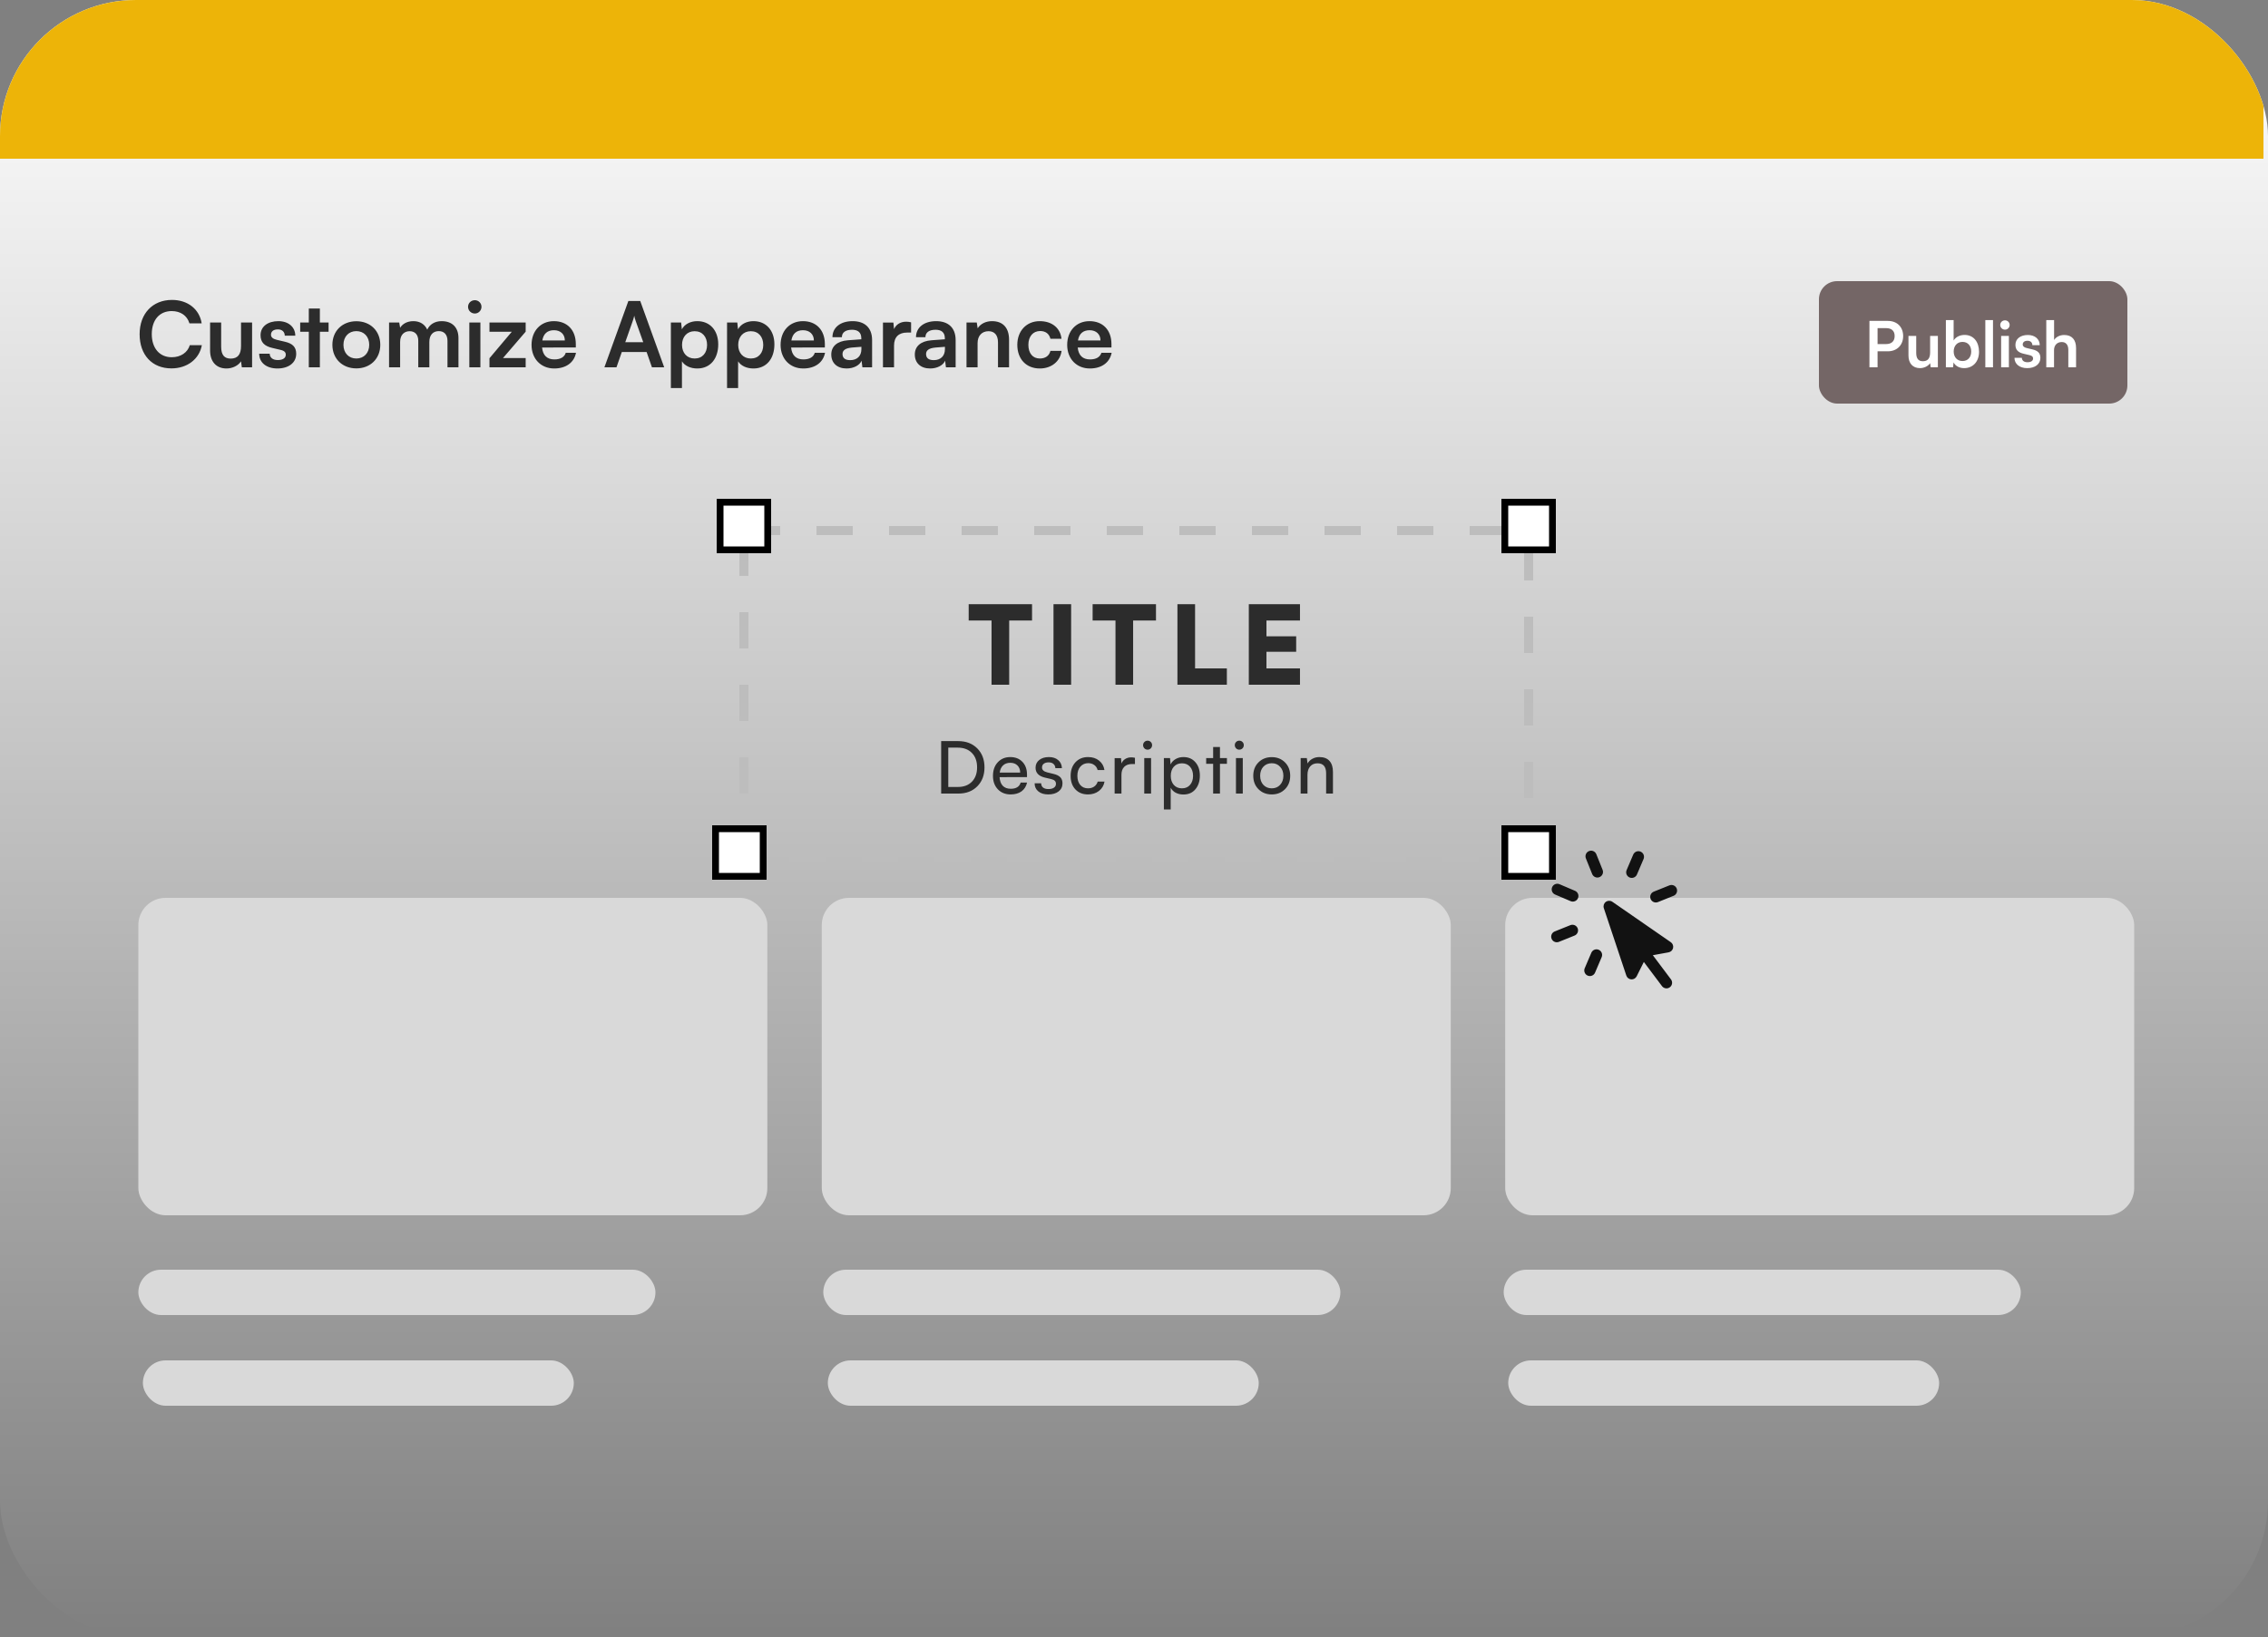 <svg width="500" height="361" viewBox="0 0 500 361" fill="none" xmlns="http://www.w3.org/2000/svg">
<rect x="0" y="0" width="500" height="361" fill="#808080" stroke="none"/>
<g clip-path="url(#clip0_2150_12258)">
<rect width="500" height="361" rx="30" fill="url(#paint0_linear_2150_12258)"/>
<rect x="-1" width="500" height="35" fill="#EDB408"/>
<path d="M37.8 81.24C33.54 81.24 30.78 78.28 30.78 73.7C30.78 69.16 33.64 66.14 37.92 66.14C41.38 66.14 43.96 68.16 44.46 71.3H41.76C41.26 69.6 39.8 68.6 37.86 68.6C35.16 68.6 33.46 70.56 33.46 73.68C33.46 76.78 35.18 78.78 37.86 78.78C39.84 78.78 41.36 77.74 41.84 76.12H44.5C43.94 79.2 41.26 81.24 37.8 81.24ZM53.136 71.12H55.576V81H53.316L53.136 79.68C52.536 80.62 51.256 81.26 49.936 81.26C47.656 81.26 46.316 79.72 46.316 77.3V71.12H48.756V76.44C48.756 78.32 49.496 79.08 50.856 79.08C52.396 79.08 53.136 78.18 53.136 76.3V71.12ZM57.141 78H59.461C59.481 78.86 60.121 79.4 61.241 79.4C62.381 79.4 63.001 78.94 63.001 78.22C63.001 77.72 62.741 77.36 61.861 77.16L60.081 76.74C58.301 76.34 57.441 75.5 57.441 73.92C57.441 71.98 59.081 70.82 61.361 70.82C63.581 70.82 65.081 72.1 65.101 74.02H62.781C62.761 73.18 62.201 72.64 61.261 72.64C60.301 72.64 59.741 73.08 59.741 73.82C59.741 74.38 60.181 74.74 61.021 74.94L62.801 75.36C64.461 75.74 65.301 76.5 65.301 78.02C65.301 80.02 63.601 81.26 61.161 81.26C58.701 81.26 57.141 79.94 57.141 78ZM70.518 81H68.078V73.16H66.178V71.12H68.078V68.04H70.518V71.12H72.438V73.16H70.518V81ZM73.278 76.04C73.278 72.96 75.498 70.84 78.558 70.84C81.618 70.84 83.838 72.96 83.838 76.04C83.838 79.12 81.618 81.24 78.558 81.24C75.498 81.24 73.278 79.12 73.278 76.04ZM75.718 76.04C75.718 77.84 76.878 79.06 78.558 79.06C80.238 79.06 81.398 77.84 81.398 76.04C81.398 74.24 80.238 73.02 78.558 73.02C76.878 73.02 75.718 74.24 75.718 76.04ZM88.212 81H85.772V71.12H88.012L88.212 72.28C88.712 71.46 89.712 70.82 91.132 70.82C92.632 70.82 93.672 71.56 94.192 72.7C94.692 71.56 95.852 70.82 97.352 70.82C99.752 70.82 101.072 72.26 101.072 74.54V81H98.652V75.18C98.652 73.76 97.892 73.02 96.732 73.02C95.552 73.02 94.652 73.78 94.652 75.4V81H92.212V75.16C92.212 73.78 91.472 73.04 90.312 73.04C89.152 73.04 88.212 73.8 88.212 75.4V81ZM104.687 69.14C103.847 69.14 103.187 68.48 103.187 67.66C103.187 66.84 103.847 66.2 104.687 66.2C105.487 66.2 106.147 66.84 106.147 67.66C106.147 68.48 105.487 69.14 104.687 69.14ZM103.467 81V71.12H105.907V81H103.467ZM115.888 81H107.908V79L112.828 73.16H107.908V71.12H115.888V73.14L110.888 78.96H115.888V81ZM122.184 81.26C119.244 81.26 117.184 79.12 117.184 76.06C117.184 72.96 119.204 70.82 122.104 70.82C125.064 70.82 126.944 72.8 126.944 75.88V76.62L119.504 76.64C119.684 78.38 120.604 79.26 122.224 79.26C123.564 79.26 124.444 78.74 124.724 77.8H126.984C126.564 79.96 124.764 81.26 122.184 81.26ZM122.124 72.82C120.684 72.82 119.804 73.6 119.564 75.08H124.524C124.524 73.72 123.584 72.82 122.124 72.82ZM135.907 81H133.247L138.527 66.38H141.147L146.427 81H143.727L142.547 77.62H137.087L135.907 81ZM139.507 70.74L137.847 75.46H141.807L140.127 70.74C140.007 70.36 139.867 69.92 139.827 69.62C139.767 69.9 139.647 70.34 139.507 70.74ZM147.901 85.58V71.12H150.161L150.321 72.62C150.921 71.48 152.221 70.82 153.721 70.82C156.501 70.82 158.341 72.84 158.341 75.94C158.341 79.02 156.661 81.26 153.721 81.26C152.241 81.26 150.961 80.68 150.341 79.68V85.58H147.901ZM150.361 76.06C150.361 77.84 151.461 79.06 153.141 79.06C154.861 79.06 155.881 77.82 155.881 76.06C155.881 74.3 154.861 73.04 153.141 73.04C151.461 73.04 150.361 74.28 150.361 76.06ZM160.283 85.58V71.12H162.543L162.703 72.62C163.303 71.48 164.603 70.82 166.103 70.82C168.883 70.82 170.723 72.84 170.723 75.94C170.723 79.02 169.043 81.26 166.103 81.26C164.623 81.26 163.343 80.68 162.723 79.68V85.58H160.283ZM162.743 76.06C162.743 77.84 163.843 79.06 165.523 79.06C167.243 79.06 168.263 77.82 168.263 76.06C168.263 74.3 167.243 73.04 165.523 73.04C163.843 73.04 162.743 74.28 162.743 76.06ZM177.086 81.26C174.146 81.26 172.086 79.12 172.086 76.06C172.086 72.96 174.106 70.82 177.006 70.82C179.966 70.82 181.846 72.8 181.846 75.88V76.62L174.406 76.64C174.586 78.38 175.506 79.26 177.126 79.26C178.466 79.26 179.346 78.74 179.626 77.8H181.886C181.466 79.96 179.666 81.26 177.086 81.26ZM177.026 72.82C175.586 72.82 174.706 73.6 174.466 75.08H179.426C179.426 73.72 178.486 72.82 177.026 72.82ZM186.641 81.26C184.541 81.26 183.261 80.04 183.261 78.18C183.261 76.36 184.581 75.22 186.921 75.04L189.881 74.82V74.6C189.881 73.26 189.081 72.72 187.841 72.72C186.401 72.72 185.601 73.32 185.601 74.36H183.521C183.521 72.22 185.281 70.82 187.961 70.82C190.621 70.82 192.261 72.26 192.261 75V81H190.121L189.941 79.54C189.521 80.56 188.181 81.26 186.641 81.26ZM187.441 79.42C188.941 79.42 189.901 78.52 189.901 77V76.48L187.841 76.64C186.321 76.78 185.741 77.28 185.741 78.08C185.741 78.98 186.341 79.42 187.441 79.42ZM200.858 71.08V73.34H199.958C198.198 73.34 197.098 74.28 197.098 76.2V81H194.658V71.14H196.958L197.098 72.58C197.518 71.6 198.458 70.94 199.778 70.94C200.118 70.94 200.458 70.98 200.858 71.08ZM205.059 81.26C202.959 81.26 201.679 80.04 201.679 78.18C201.679 76.36 202.999 75.22 205.339 75.04L208.299 74.82V74.6C208.299 73.26 207.499 72.72 206.259 72.72C204.819 72.72 204.019 73.32 204.019 74.36H201.939C201.939 72.22 203.699 70.82 206.379 70.82C209.039 70.82 210.679 72.26 210.679 75V81H208.539L208.359 79.54C207.939 80.56 206.599 81.26 205.059 81.26ZM205.859 79.42C207.359 79.42 208.319 78.52 208.319 77V76.48L206.259 76.64C204.739 76.78 204.159 77.28 204.159 78.08C204.159 78.98 204.759 79.42 205.859 79.42ZM215.516 81H213.076V71.12H215.336L215.536 72.4C216.156 71.4 217.356 70.82 218.696 70.82C221.176 70.82 222.456 72.36 222.456 74.92V81H220.016V75.5C220.016 73.84 219.196 73.04 217.936 73.04C216.436 73.04 215.516 74.08 215.516 75.68V81ZM224.274 76.04C224.274 72.98 226.294 70.82 229.214 70.82C231.914 70.82 233.754 72.32 234.014 74.7H231.574C231.294 73.58 230.474 73 229.314 73C227.754 73 226.714 74.18 226.714 76.04C226.714 77.9 227.674 79.06 229.234 79.06C230.454 79.06 231.314 78.46 231.574 77.38H234.034C233.734 79.68 231.814 81.26 229.234 81.26C226.234 81.26 224.274 79.18 224.274 76.04ZM240.27 81.26C237.33 81.26 235.27 79.12 235.27 76.06C235.27 72.96 237.29 70.82 240.19 70.82C243.15 70.82 245.03 72.8 245.03 75.88V76.62L237.59 76.64C237.77 78.38 238.69 79.26 240.31 79.26C241.65 79.26 242.53 78.74 242.81 77.8H245.07C244.65 79.96 242.85 81.26 240.27 81.26ZM240.21 72.82C238.77 72.82 237.89 73.6 237.65 75.08H242.61C242.61 73.72 241.67 72.82 240.21 72.82Z" fill="#2C2C2C"/>
<path d="M213.555 136.84V133.24H227.523V136.84H222.483V151H218.595V136.84H213.555ZM236.141 133.24V151H232.253V133.24H236.141ZM240.878 136.84V133.24H254.846V136.84H249.806V151H245.918V136.84H240.878ZM263.464 133.24V147.4H270.472V151H259.576V133.24H263.464ZM286.592 151H275.312V133.24H286.592V136.84H279.2V140.32H285.752V143.728H279.2V147.4H286.592V151Z" fill="#2C2C2C"/>
<path d="M211.312 175H207.488V163.432H211.248C212.976 163.432 214.373 163.965 215.44 165.032C216.506 166.099 217.04 167.496 217.04 169.224C217.04 170.941 216.512 172.333 215.456 173.4C214.4 174.467 213.018 175 211.312 175ZM211.136 164.872H209.056V173.544H211.2C212.49 173.544 213.514 173.155 214.272 172.376C215.029 171.597 215.408 170.547 215.408 169.224C215.408 167.88 215.024 166.819 214.256 166.04C213.498 165.261 212.458 164.872 211.136 164.872ZM222.795 175.192C221.643 175.192 220.704 174.813 219.979 174.056C219.264 173.299 218.907 172.312 218.907 171.096C218.907 169.869 219.259 168.872 219.963 168.104C220.677 167.336 221.6 166.952 222.731 166.952C223.84 166.952 224.731 167.304 225.403 168.008C226.075 168.712 226.411 169.645 226.411 170.808V171.368L220.363 171.384C220.416 172.205 220.651 172.84 221.067 173.288C221.493 173.725 222.08 173.944 222.827 173.944C224.021 173.944 224.752 173.485 225.019 172.568H226.427C226.235 173.411 225.824 174.061 225.195 174.52C224.565 174.968 223.765 175.192 222.795 175.192ZM222.731 168.216C222.08 168.216 221.552 168.403 221.147 168.776C220.741 169.149 220.491 169.683 220.395 170.376H224.907C224.907 169.725 224.709 169.203 224.315 168.808C223.92 168.413 223.392 168.216 222.731 168.216ZM228.09 172.728H229.531C229.531 173.123 229.669 173.437 229.947 173.672C230.235 173.896 230.629 174.008 231.131 174.008C231.653 174.008 232.059 173.907 232.346 173.704C232.645 173.501 232.795 173.219 232.795 172.856C232.795 172.579 232.715 172.36 232.555 172.2C232.395 172.029 232.117 171.896 231.723 171.8L230.347 171.48C228.981 171.149 228.298 170.424 228.298 169.304C228.298 168.589 228.57 168.019 229.115 167.592C229.659 167.165 230.368 166.952 231.243 166.952C232.096 166.952 232.779 167.176 233.291 167.624C233.813 168.061 234.085 168.653 234.107 169.4H232.667C232.645 169.005 232.507 168.696 232.251 168.472C231.995 168.237 231.643 168.12 231.195 168.12C230.725 168.12 230.363 168.221 230.107 168.424C229.851 168.616 229.723 168.893 229.723 169.256C229.723 169.779 230.107 170.136 230.875 170.328L232.251 170.664C232.933 170.824 233.435 171.069 233.755 171.4C234.075 171.731 234.235 172.184 234.235 172.76C234.235 173.496 233.947 174.088 233.371 174.536C232.795 174.973 232.037 175.192 231.099 175.192C230.181 175.192 229.451 174.968 228.906 174.52C228.362 174.072 228.09 173.475 228.09 172.728ZM236.03 171.096C236.03 169.869 236.382 168.872 237.086 168.104C237.801 167.336 238.729 166.952 239.87 166.952C240.852 166.952 241.662 167.213 242.302 167.736C242.953 168.248 243.348 168.941 243.486 169.816H241.982C241.854 169.325 241.604 168.952 241.23 168.696C240.868 168.429 240.43 168.296 239.918 168.296C239.204 168.296 238.622 168.552 238.174 169.064C237.737 169.565 237.518 170.237 237.518 171.08C237.518 171.923 237.726 172.595 238.142 173.096C238.569 173.597 239.14 173.848 239.854 173.848C240.388 173.848 240.841 173.72 241.214 173.464C241.598 173.197 241.86 172.829 241.998 172.36H243.502C243.353 173.213 242.942 173.901 242.27 174.424C241.598 174.936 240.793 175.192 239.854 175.192C238.702 175.192 237.774 174.819 237.07 174.072C236.377 173.325 236.03 172.333 236.03 171.096ZM250.209 167.112V168.488H249.537C248.823 168.488 248.257 168.696 247.841 169.112C247.436 169.528 247.233 170.109 247.233 170.856V175H245.729V167.192H247.137L247.233 168.376C247.393 167.96 247.665 167.629 248.049 167.384C248.433 167.139 248.887 167.016 249.409 167.016C249.644 167.016 249.911 167.048 250.209 167.112ZM253.7 165.032C253.508 165.224 253.273 165.32 252.996 165.32C252.719 165.32 252.484 165.224 252.292 165.032C252.1 164.829 252.004 164.595 252.004 164.328C252.004 164.051 252.1 163.816 252.292 163.624C252.484 163.432 252.719 163.336 252.996 163.336C253.273 163.336 253.508 163.432 253.7 163.624C253.892 163.816 253.988 164.051 253.988 164.328C253.988 164.595 253.892 164.829 253.7 165.032ZM252.26 175V167.176H253.764V175H252.26ZM256.587 178.504V167.176H257.947L258.059 168.584C258.315 168.061 258.694 167.661 259.195 167.384C259.697 167.096 260.262 166.952 260.891 166.952C262.001 166.952 262.881 167.331 263.531 168.088C264.193 168.835 264.523 169.816 264.523 171.032C264.523 172.259 264.198 173.261 263.547 174.04C262.907 174.819 262.022 175.208 260.891 175.208C260.262 175.208 259.702 175.08 259.211 174.824C258.721 174.568 258.347 174.2 258.091 173.72V178.504H256.587ZM258.107 171.096C258.107 171.907 258.326 172.568 258.763 173.08C259.211 173.592 259.814 173.848 260.571 173.848C261.329 173.848 261.926 173.592 262.363 173.08C262.801 172.568 263.019 171.907 263.019 171.096C263.019 170.275 262.801 169.608 262.363 169.096C261.926 168.584 261.329 168.328 260.571 168.328C259.814 168.328 259.211 168.584 258.763 169.096C258.326 169.597 258.107 170.264 258.107 171.096ZM268.951 175H267.447V168.44H265.911V167.176H267.447V164.728H268.951V167.176H270.487V168.44H268.951V175ZM273.917 165.032C273.725 165.224 273.49 165.32 273.213 165.32C272.935 165.32 272.701 165.224 272.509 165.032C272.317 164.829 272.221 164.595 272.221 164.328C272.221 164.051 272.317 163.816 272.509 163.624C272.701 163.432 272.935 163.336 273.213 163.336C273.49 163.336 273.725 163.432 273.917 163.624C274.109 163.816 274.205 164.051 274.205 164.328C274.205 164.595 274.109 164.829 273.917 165.032ZM272.477 175V167.176H273.981V175H272.477ZM277.444 174.04C276.676 173.272 276.292 172.285 276.292 171.08C276.292 169.875 276.676 168.888 277.444 168.12C278.212 167.352 279.188 166.968 280.372 166.968C281.546 166.968 282.516 167.352 283.284 168.12C284.052 168.888 284.436 169.875 284.436 171.08C284.436 172.285 284.052 173.272 283.284 174.04C282.516 174.808 281.546 175.192 280.372 175.192C279.188 175.192 278.212 174.808 277.444 174.04ZM278.516 169.08C278.047 169.592 277.812 170.259 277.812 171.08C277.812 171.901 278.047 172.568 278.516 173.08C278.996 173.592 279.615 173.848 280.372 173.848C281.13 173.848 281.743 173.592 282.212 173.08C282.692 172.557 282.932 171.891 282.932 171.08C282.932 170.269 282.692 169.608 282.212 169.096C281.743 168.573 281.13 168.312 280.372 168.312C279.615 168.312 278.996 168.568 278.516 169.08ZM288.245 175H286.741V167.176H288.101L288.261 168.376C288.506 167.928 288.858 167.581 289.317 167.336C289.786 167.08 290.298 166.952 290.853 166.952C291.856 166.952 292.608 167.24 293.109 167.816C293.61 168.381 293.861 169.181 293.861 170.216V175H292.357V170.552C292.357 169.069 291.728 168.328 290.469 168.328C289.776 168.328 289.232 168.557 288.837 169.016C288.442 169.475 288.245 170.088 288.245 170.856V175Z" fill="#2C2C2C"/>
<rect x="401" y="62" width="68" height="27" rx="4" fill="#746666"/>
<path d="M416.18 77.472H413.926V81H412.134V70.766H416.18C418.238 70.766 419.568 72.11 419.568 74.112C419.568 76.086 418.224 77.472 416.18 77.472ZM415.83 72.362H413.926V75.876H415.802C417.034 75.876 417.692 75.218 417.692 74.098C417.692 72.978 417.02 72.362 415.83 72.362ZM425.513 74.084H427.221V81H425.639L425.513 80.076C425.093 80.734 424.197 81.182 423.273 81.182C421.677 81.182 420.739 80.104 420.739 78.41V74.084H422.447V77.808C422.447 79.124 422.965 79.656 423.917 79.656C424.995 79.656 425.513 79.026 425.513 77.71V74.084ZM430.568 81H428.986V70.584H430.694V75.092C431.142 74.322 432.066 73.86 433.116 73.86C435.09 73.86 436.294 75.4 436.294 77.584C436.294 79.712 434.992 81.182 433.004 81.182C431.968 81.182 431.086 80.72 430.68 79.922L430.568 81ZM430.708 77.514C430.708 78.76 431.478 79.614 432.654 79.614C433.858 79.614 434.572 78.746 434.572 77.514C434.572 76.282 433.858 75.4 432.654 75.4C431.478 75.4 430.708 76.268 430.708 77.514ZM439.375 81H437.681V70.584H439.375V81ZM442.021 72.698C441.433 72.698 440.971 72.236 440.971 71.662C440.971 71.088 441.433 70.64 442.021 70.64C442.581 70.64 443.043 71.088 443.043 71.662C443.043 72.236 442.581 72.698 442.021 72.698ZM441.167 81V74.084H442.875V81H441.167ZM444.108 78.9H445.732C445.746 79.502 446.194 79.88 446.978 79.88C447.776 79.88 448.21 79.558 448.21 79.054C448.21 78.704 448.028 78.452 447.412 78.312L446.166 78.018C444.92 77.738 444.318 77.15 444.318 76.044C444.318 74.686 445.466 73.874 447.062 73.874C448.616 73.874 449.666 74.77 449.68 76.114H448.056C448.042 75.526 447.65 75.148 446.992 75.148C446.32 75.148 445.928 75.456 445.928 75.974C445.928 76.366 446.236 76.618 446.824 76.758L448.07 77.052C449.232 77.318 449.82 77.85 449.82 78.914C449.82 80.314 448.63 81.182 446.922 81.182C445.2 81.182 444.108 80.258 444.108 78.9ZM452.828 81H451.12V70.584H452.842V74.98C453.276 74.308 454.088 73.874 455.082 73.874C456.79 73.874 457.686 74.952 457.686 76.744V81H455.978V77.15C455.978 75.988 455.404 75.428 454.536 75.428C453.458 75.428 452.828 76.184 452.828 77.22V81Z" fill="white"/>
<rect x="30.5" y="198" width="138.667" height="70" rx="6" fill="#D9D9D9"/>
<rect x="30.5" y="280" width="114" height="10" rx="5" fill="#D9D9D9"/>
<rect x="181.5" y="280" width="114" height="10" rx="5" fill="#D9D9D9"/>
<rect x="331.5" y="280" width="114" height="10" rx="5" fill="#D9D9D9"/>
<rect x="31.5" y="300" width="95" height="10" rx="5" fill="#D9D9D9"/>
<rect x="182.5" y="300" width="95" height="10" rx="5" fill="#D9D9D9"/>
<rect x="332.5" y="300" width="95" height="10" rx="5" fill="#D9D9D9"/>
<rect x="181.167" y="198" width="138.667" height="70" rx="6" fill="#D9D9D9"/>
<rect x="331.833" y="198" width="138.667" height="70" rx="6" fill="#D9D9D9"/>
<rect x="164" y="117" width="173" height="72" stroke="#BDBDBD" stroke-width="2" stroke-dasharray="8 8"/>
<rect x="331.75" y="110.75" width="10.5" height="10.5" fill="white" stroke="black" stroke-width="1.5"/>
<rect x="331.75" y="182.75" width="10.5" height="10.5" fill="white" stroke="black" stroke-width="1.5"/>
<rect x="158.75" y="110.75" width="10.5" height="10.5" fill="white" stroke="black" stroke-width="1.5"/>
<rect x="157.75" y="182.75" width="10.5" height="10.5" fill="white" stroke="black" stroke-width="1.5"/>
<g clip-path="url(#clip1_2150_12258)">
<path fill-rule="evenodd" clip-rule="evenodd" d="M350.31 187.686C350.945 187.431 351.666 187.739 351.921 188.373L353.307 191.821C353.562 192.456 353.254 193.177 352.619 193.432C351.984 193.687 351.263 193.379 351.008 192.744L349.623 189.297C349.368 188.662 349.676 187.941 350.31 187.686ZM342.182 195.643C342.451 195.014 343.178 194.721 343.807 194.99L347.225 196.448C347.854 196.717 348.146 197.444 347.878 198.073C347.609 198.702 346.881 198.995 346.252 198.726L342.835 197.268C342.206 197 341.914 196.272 342.182 195.643ZM361.684 187.807C362.314 188.076 362.606 188.803 362.337 189.432L360.879 192.85C360.611 193.479 359.883 193.771 359.254 193.503C358.625 193.234 358.332 192.506 358.601 191.877L360.059 188.46C360.328 187.831 361.055 187.539 361.684 187.807ZM354.009 198.892C354.435 198.572 355.019 198.56 355.457 198.864L368.34 207.776C368.752 208.061 368.952 208.566 368.846 209.056C368.741 209.546 368.35 209.923 367.858 210.013L364.38 210.647L368.381 215.978C368.792 216.525 368.681 217.301 368.134 217.712C367.587 218.122 366.81 218.012 366.4 217.465L362.399 212.134L360.819 215.296C360.595 215.744 360.124 216.013 359.624 215.978C359.124 215.942 358.695 215.609 358.537 215.134L353.578 200.274C353.409 199.769 353.583 199.212 354.009 198.892ZM342.061 207.017C341.806 206.382 342.114 205.661 342.748 205.406L346.196 204.021C346.831 203.766 347.552 204.074 347.807 204.708C348.062 205.343 347.754 206.064 347.119 206.319L343.672 207.704C343.037 207.959 342.316 207.652 342.061 207.017ZM363.895 198.244C363.64 197.609 363.948 196.888 364.583 196.633L368.031 195.248C368.665 194.993 369.386 195.301 369.641 195.935C369.896 196.57 369.589 197.291 368.954 197.546L365.506 198.932C364.872 199.187 364.15 198.879 363.895 198.244ZM352.448 209.45C353.077 209.718 353.37 210.446 353.101 211.075L351.643 214.492C351.374 215.121 350.647 215.414 350.018 215.145C349.389 214.877 349.096 214.149 349.365 213.52L350.823 210.103C351.092 209.474 351.819 209.181 352.448 209.45Z" fill="#121212"/>
</g>
</g>
<defs>
<linearGradient id="paint0_linear_2150_12258" x1="250" y1="0" x2="250" y2="361" gradientUnits="userSpaceOnUse">
<stop stop-color="white"/>
<stop offset="1" stop-color="white" stop-opacity="0"/>
</linearGradient>
<clipPath id="clip0_2150_12258">
<rect width="500" height="361" rx="30" fill="white"/>
</clipPath>
<clipPath id="clip1_2150_12258">
<rect width="39.631" height="39.631" fill="white" transform="translate(331 192.775) rotate(-21.889)"/>
</clipPath>
</defs>
</svg>
